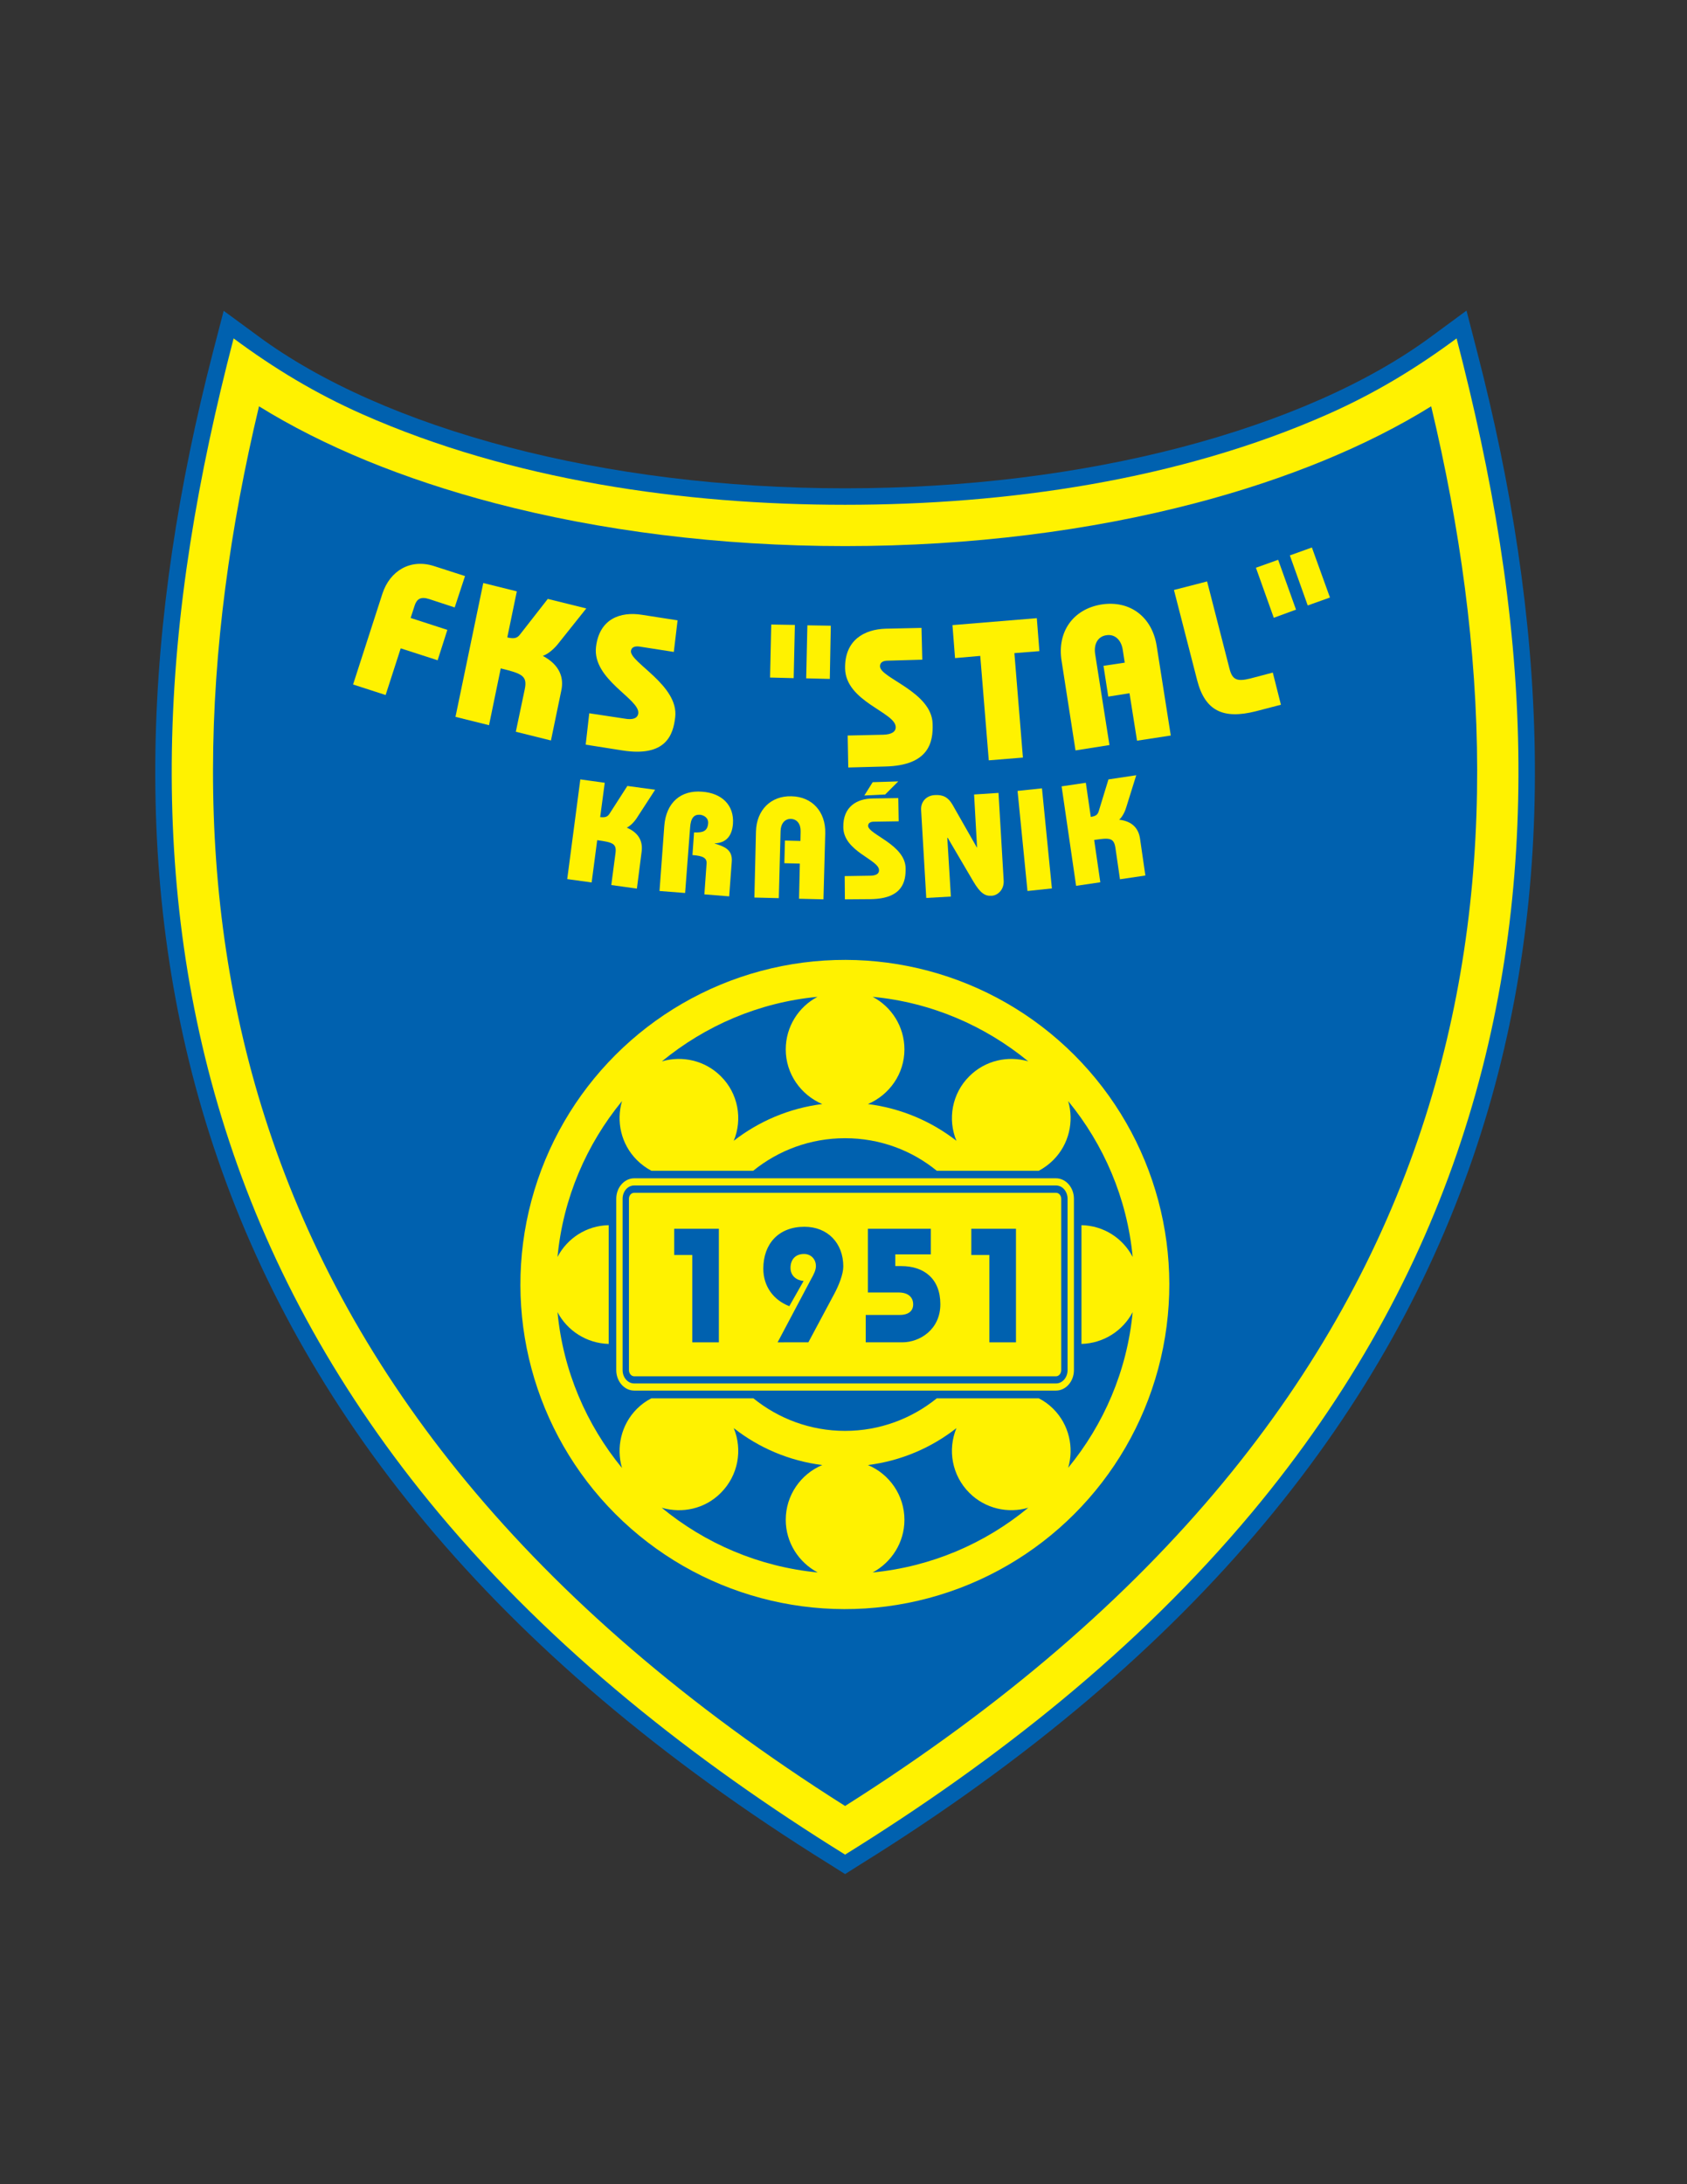 <?xml version="1.0" encoding="iso-8859-1"?>
<!-- Generator: Adobe Illustrator 24.0.1, SVG Export Plug-In . SVG Version: 6.00 Build 0)  -->
<svg version="1.1" id="Layer_1" xmlns="http://www.w3.org/2000/svg" xmlns:xlink="http://www.w3.org/1999/xlink" x="0px" y="0px"
	 viewBox="0 0 612 792" style="enable-background:new 0 0 612 792;" xml:space="preserve">
<rect x="0" y="0" width="612" height="792" fill="#333333" stroke="none"/>
<path style="fill:#0061AF;" d="M77.256,127.672l3.888-14.976L93.6,121.84c22.68,16.776,54.072,30.672,91.224,40.392
	c36.072,9.432,77.616,14.832,121.752,14.832c44.136,0,85.608-5.4,121.752-14.832c37.152-9.72,68.544-23.616,91.152-40.392
	l12.528-9.216l3.888,15.048c24.768,95.616,30.96,194.112-0.216,288.072c-31.176,94.104-99.576,183.384-223.632,260.352l-5.472,3.456
	l-5.472-3.456C177.048,599.128,108.648,509.848,77.472,415.744C46.296,321.784,52.488,223.288,77.256,127.672z"/>
<path style="fill:#FFF200;" d="M62.352,272.392c-0.72,47.736,5.472,95.184,20.808,141.48c15.336,46.368,39.888,91.512,75.888,134.64
	c41.616,49.752,92.664,89.928,147.528,123.984c54.864-34.056,105.912-74.232,147.528-123.984c36-43.128,60.552-88.272,75.888-134.64
	c15.336-46.296,21.528-93.744,20.808-141.48c-0.792-50.976-9.576-100.44-22.392-149.688c-14.76,10.944-29.808,20.016-46.728,27.504
	c-54,23.904-116.424,32.832-175.104,32.832c-58.68,0-121.104-8.928-175.104-32.832c-16.92-7.488-31.968-16.56-46.728-27.504
	C71.928,171.952,63.144,221.416,62.352,272.392z"/>
<path style="fill:#0061AF;" d="M93.96,147.328c-20.88,87.48-24.768,176.832,3.456,261.864
	c29.232,88.272,93.312,172.44,209.16,245.664c115.848-73.224,179.928-157.392,209.16-245.664
	c28.224-85.032,24.336-174.384,3.456-261.864c-23.184,14.4-52.344,26.424-85.608,35.136c-37.944,9.936-81.216,15.552-127.008,15.552
	s-89.064-5.616-127.008-15.552C146.304,173.752,117.144,161.728,93.96,147.328z"/>
<ellipse transform="matrix(0.707 -0.707 0.707 0.707 -239.565 353.207)" style="fill:#FFF200;" cx="306.576" cy="465.784" rx="117.72" ry="117.72"/>
<path style="fill:#0061AF;" d="M314.856,400.336c12.024,1.512,23.04,6.264,32.112,13.32c-3.24-7.776-1.656-17.136,4.68-23.4
	c5.76-5.76,14.04-7.56,21.384-5.4c-15.696-12.888-35.136-21.384-56.448-23.4c6.84,3.6,11.52,10.8,11.52,19.08
	C328.104,389.392,322.632,397.024,314.856,400.336z"/>
<path style="fill:#0061AF;" d="M346.968,517.84c-9.072,7.128-20.088,11.88-32.112,13.392c7.776,3.24,13.248,10.944,13.248,19.872
	c0,8.208-4.68,15.408-11.52,19.08c21.312-2.088,40.752-10.512,56.448-23.472c-7.344,2.16-15.624,0.36-21.384-5.4
	C345.312,534.976,343.728,525.688,346.968,517.84z"/>
<path style="fill:#0061AF;" d="M298.296,531.232c-12.024-1.512-23.04-6.264-32.112-13.392c3.24,7.848,1.656,17.136-4.68,23.472
	c-5.76,5.832-14.04,7.56-21.456,5.4c15.768,12.96,35.208,21.384,56.592,23.472c-6.912-3.672-11.592-10.872-11.592-19.08
	C285.048,542.176,290.52,534.472,298.296,531.232z"/>
<path style="fill:#0061AF;" d="M266.184,413.656c9.072-7.056,20.088-11.808,32.112-13.32c-7.776-3.312-13.248-10.944-13.248-19.8
	c0-8.28,4.68-15.48,11.52-19.08c-21.312,2.016-40.752,10.512-56.448,23.4c7.344-2.16,15.624-0.36,21.384,5.4
	C267.84,396.52,269.424,405.88,266.184,413.656z"/>
<path style="fill:#FFF200;" d="M139.896,252.016l-11.808-3.816l10.656-32.976c2.736-8.28,10.152-12.744,18.792-9.936l11.16,3.6
	l-3.744,11.376l-9.216-3.024c-3.096-1.008-4.536-0.072-5.328,2.376l-1.44,4.464l13.32,4.32l-3.528,11.016l-13.392-4.32
	L139.896,252.016z"/>
<path style="fill:#FFF200;" d="M175.32,211.408l12.168,3.024l-3.456,16.704c2.304,0.504,3.528,0.432,4.68-1.152l10.008-12.816
	l13.968,3.456l-9.936,12.456c-1.368,1.8-3.6,3.96-5.832,4.752c6.264,3.312,7.704,8.064,6.696,12.6l-3.744,18.072l-12.744-3.168
	l3.24-15.408c1.008-4.824-0.936-5.688-8.712-7.56l-4.248,20.592l-12.168-3.024L175.32,211.408z"/>
<path style="fill:#FFF200;" d="M244.44,236.392l-12.456-1.944c-1.584-0.216-2.88,0.144-3.096,1.584
	c-0.432,4.176,17.424,12.456,16.056,24.048c-0.72,6.336-3.312,14.544-19.224,12.024l-13.248-2.088l1.296-11.376l12.888,1.944
	c2.808,0.504,4.68-0.072,4.896-1.944c0.576-5.184-16.704-12.24-15.336-24.048c1.224-10.296,8.928-12.888,16.632-11.664l12.96,2.016
	L244.44,236.392z"/>
<path style="fill:#FFF200;" d="M279.792,226.456l8.568,0.144l-0.432,19.296l-8.568-0.216L279.792,226.456L279.792,226.456z
	 M292.896,226.744l8.496,0.144l-0.36,19.296l-8.568-0.216L292.896,226.744z"/>
<path style="fill:#FFF200;" d="M334.584,239.2l-12.528,0.36c-1.584,0-2.88,0.576-2.808,2.088c0.072,4.248,18.864,9.216,19.08,20.88
	c0.216,6.48-1.224,15.048-17.208,15.408l-13.392,0.36l-0.216-11.592l12.888-0.288c2.88-0.072,4.608-1.008,4.536-2.808
	c-0.072-5.328-18.072-9.144-18.36-21.168c-0.216-10.368,6.984-14.256,14.76-14.472l12.96-0.288L334.584,239.2z"/>
<polygon style="fill:#FFF200;" points="376.128,224.152 377.064,236.104 367.992,236.824 371.088,274.696 358.704,275.704 
	355.608,237.832 346.464,238.624 345.528,226.672 "/>
<path style="fill:#FFF200;" d="M390.168,272.104l-5.04-32.4c-1.728-10.584,4.176-18.864,14.472-20.52
	c10.296-1.584,18.36,4.464,20.016,15.048l5.112,32.472l-12.24,1.872l-2.736-17.208l-7.704,1.224l-1.728-11.16l7.704-1.152
	l-0.72-4.68c-0.576-3.672-2.952-5.76-5.976-5.256c-3.024,0.432-4.608,3.169-4.032,6.84l5.184,32.976L390.168,272.104z"/>
<path style="fill:#FFF200;" d="M464.688,255.544l-9.144,2.376c-11.736,2.952-18.36-0.072-21.24-11.232l-8.424-32.76l12.024-3.096
	l8.136,31.68c1.008,3.888,2.592,4.752,7.488,3.528l8.208-2.16L464.688,255.544z"/>
<path style="fill:#FFF200;" d="M455.616,205.864l8.064-2.88l6.48,18.072l-8.064,2.952L455.616,205.864L455.616,205.864z
	 M467.928,201.4l6.481,18.144l8.064-2.88l-6.552-18.144L467.928,201.4z"/>
<path style="fill:#FFF200;" d="M210.528,282.616l8.856,1.224l-1.656,12.456c1.728,0.144,2.592,0,3.384-1.224l6.48-10.08l10.08,1.368
	l-6.408,9.864c-0.864,1.44-2.376,3.168-3.888,3.888c4.608,1.944,5.832,5.256,5.4,8.64l-1.728,13.464l-9.288-1.296l1.512-11.448
	c0.504-3.6-0.936-4.032-6.624-4.824l-2.016,15.336l-8.856-1.224L210.528,282.616z"/>
<path style="fill:#FFF200;" d="M239.256,323.08l1.728-23.544c0.648-8.64,6.12-13.104,13.752-12.456
	c7.056,0.504,11.664,4.824,11.16,11.664c-0.36,4.536-2.592,6.912-6.624,7.056v0.072c3.168,1.008,6.552,2.016,6.192,6.552
	l-0.936,12.6l-9-0.72l0.792-11.016c0.216-2.16-1.224-2.952-5.112-3.24l0.576-8.208c3.168,0.144,4.896-0.432,5.112-3.312
	c0.144-2.016-1.584-2.952-2.952-3.096c-2.16-0.144-3.384,1.152-3.6,4.752l-1.8,23.616L239.256,323.08z"/>
<path style="fill:#FFF200;" d="M273.672,325.456l0.576-23.976c0.216-7.776,5.4-12.96,12.888-12.744
	c7.488,0.144,12.456,5.616,12.24,13.464l-0.648,23.904l-8.856-0.216l0.288-12.744L284.544,313l0.216-8.208l5.616,0.144l0.072-3.456
	c0.072-2.664-1.296-4.464-3.528-4.536c-2.16-0.072-3.672,1.656-3.744,4.392l-0.648,24.336L273.672,325.456z"/>
<path style="fill:#FFF200;" d="M326.016,297.808l-9,0.144c-1.152,0-2.088,0.432-2.088,1.512c0.072,3.096,13.536,6.84,13.608,15.408
	c0.072,4.68-1.008,10.944-12.528,11.16l-9.504,0.072l-0.072-8.424l9.144-0.144c2.088,0,3.384-0.648,3.312-2.016
	c0-3.816-12.888-6.768-12.96-15.552c-0.144-7.56,5.04-10.368,10.656-10.44l9.288-0.144L326.016,297.808z"/>
<path style="fill:#FFF200;" d="M336.024,325.6l-1.872-31.968c-0.144-2.952,1.944-5.184,4.968-5.328
	c3.024-0.216,4.896,0.864,6.408,3.456l8.856,15.552h0.072l-1.08-19.224l8.856-0.576l1.872,31.752
	c0.216,3.312-2.16,5.472-4.392,5.544c-2.304,0.144-4.032-0.792-6.696-5.328l-9.216-15.696h-0.144l1.296,21.312L336.024,325.6z"/>
<polygon style="fill:#FFF200;" points="381.6,322.144 372.744,323.08 369.144,286.792 378,285.856 "/>
<path style="fill:#FFF200;" d="M385.128,285.136l8.784-1.296l1.8,12.384c1.656-0.288,2.448-0.648,2.88-2.088l3.528-11.52
	l10.08-1.512l-3.528,11.304c-0.432,1.584-1.368,3.672-2.664,4.824c4.968,0.576,7.056,3.384,7.56,6.84l1.944,13.392l-9.216,1.368
	l-1.656-11.448c-0.576-3.6-2.088-3.672-7.704-2.808l2.232,15.336l-8.784,1.296L385.128,285.136z"/>
<polygon style="fill:#FFF200;" points="325.872,283.336 321.12,288.088 313.56,288.448 316.584,283.624 "/>
<path style="fill:#0061AF;" d="M376.848,424.528c1.872-1.008,3.672-2.304,5.256-3.888c5.76-5.76,7.56-14.04,5.4-21.384
	c12.888,15.696,21.384,35.208,23.4,56.52c-3.528-6.768-10.512-11.376-18.576-11.52v43.056c8.064-0.216,15.048-4.824,18.576-11.52
	c-2.016,21.312-10.512,40.752-23.4,56.448c2.16-7.344,0.36-15.624-5.4-21.384c-1.584-1.584-3.384-2.88-5.256-3.816H339.84
	c-9.072,7.344-20.664,11.808-33.264,11.808c-12.6,0-24.192-4.464-33.264-11.808h-37.008c-1.872,0.936-3.672,2.232-5.256,3.816
	c-5.76,5.76-7.56,14.112-5.4,21.456c-12.888-15.696-21.384-35.208-23.4-56.52c3.528,6.696,10.512,11.304,18.576,11.52v-43.056
	c-8.064,0.144-15.048,4.752-18.576,11.52c2.016-21.312,10.512-40.824,23.4-56.52c-2.16,7.344-0.36,15.624,5.4,21.384
	c1.584,1.584,3.384,2.88,5.256,3.888h36.936c9.144-7.416,20.736-11.808,33.336-11.808c12.6,0,24.192,4.392,33.264,11.808H376.848z"
	/>
<path style="fill:#FFF200;" d="M230.04,427.264h153.072c3.528,0,6.48,3.312,6.48,7.416v62.136c0,4.104-2.952,7.416-6.48,7.416
	H230.04c-3.528,0-6.48-3.312-6.48-7.416V434.68C223.56,430.576,226.512,427.264,230.04,427.264z"/>
<path style="fill:#0061AF;" d="M383.112,429.856H230.04c-2.304,0-4.176,2.16-4.176,4.824v62.136c0,2.664,1.872,4.824,4.176,4.824
	h153.072c2.304,0,4.176-2.16,4.176-4.824V434.68C387.288,432.016,385.416,429.856,383.112,429.856z"/>
<path style="fill:#FFF200;" d="M383.112,432.52H230.04c-1.008,0-1.872,0.936-1.872,2.16v62.136c0,1.224,0.864,2.232,1.872,2.232
	h153.072c1.008,0,1.872-1.008,1.872-2.232V434.68C384.984,433.456,384.12,432.52,383.112,432.52z"/>
<polygon style="fill:#0061AF;" points="260.784,486.736 251.136,486.736 251.136,455.056 244.584,455.056 244.584,445.552 
	260.784,445.552 "/>
<path style="fill:#0061AF;" d="M282.096,486.736l12.096-22.824c1.008-1.8,1.8-3.312,1.8-4.824c0-2.448-1.728-4.392-4.32-4.392
	c-3.168,0-4.896,2.088-4.896,5.04c0,2.88,2.16,4.536,4.752,4.752l-5.184,9.144c-5.76-2.232-9.432-7.2-9.432-13.608
	c0-9,5.544-15.192,14.904-15.192c8.496,0,14.112,5.976,14.112,14.4c0,2.808-1.656,6.912-3.24,9.864l-9.432,17.64H282.096z"/>
<path style="fill:#0061AF;" d="M314.064,476.8h12.312c3.312,0,4.896-1.512,4.896-3.816c0-2.664-1.872-4.32-5.256-4.32h-11.16
	v-23.112h22.824v9.288h-12.888v4.248h2.16c8.208,0,14.184,4.536,14.184,13.824c0,9.216-7.488,13.824-13.824,13.824h-13.248V476.8z"
	/>
<polygon style="fill:#0061AF;" points="368.568,486.736 358.92,486.736 358.92,455.056 352.368,455.056 352.368,445.552 
	368.568,445.552 "/>
</svg>
